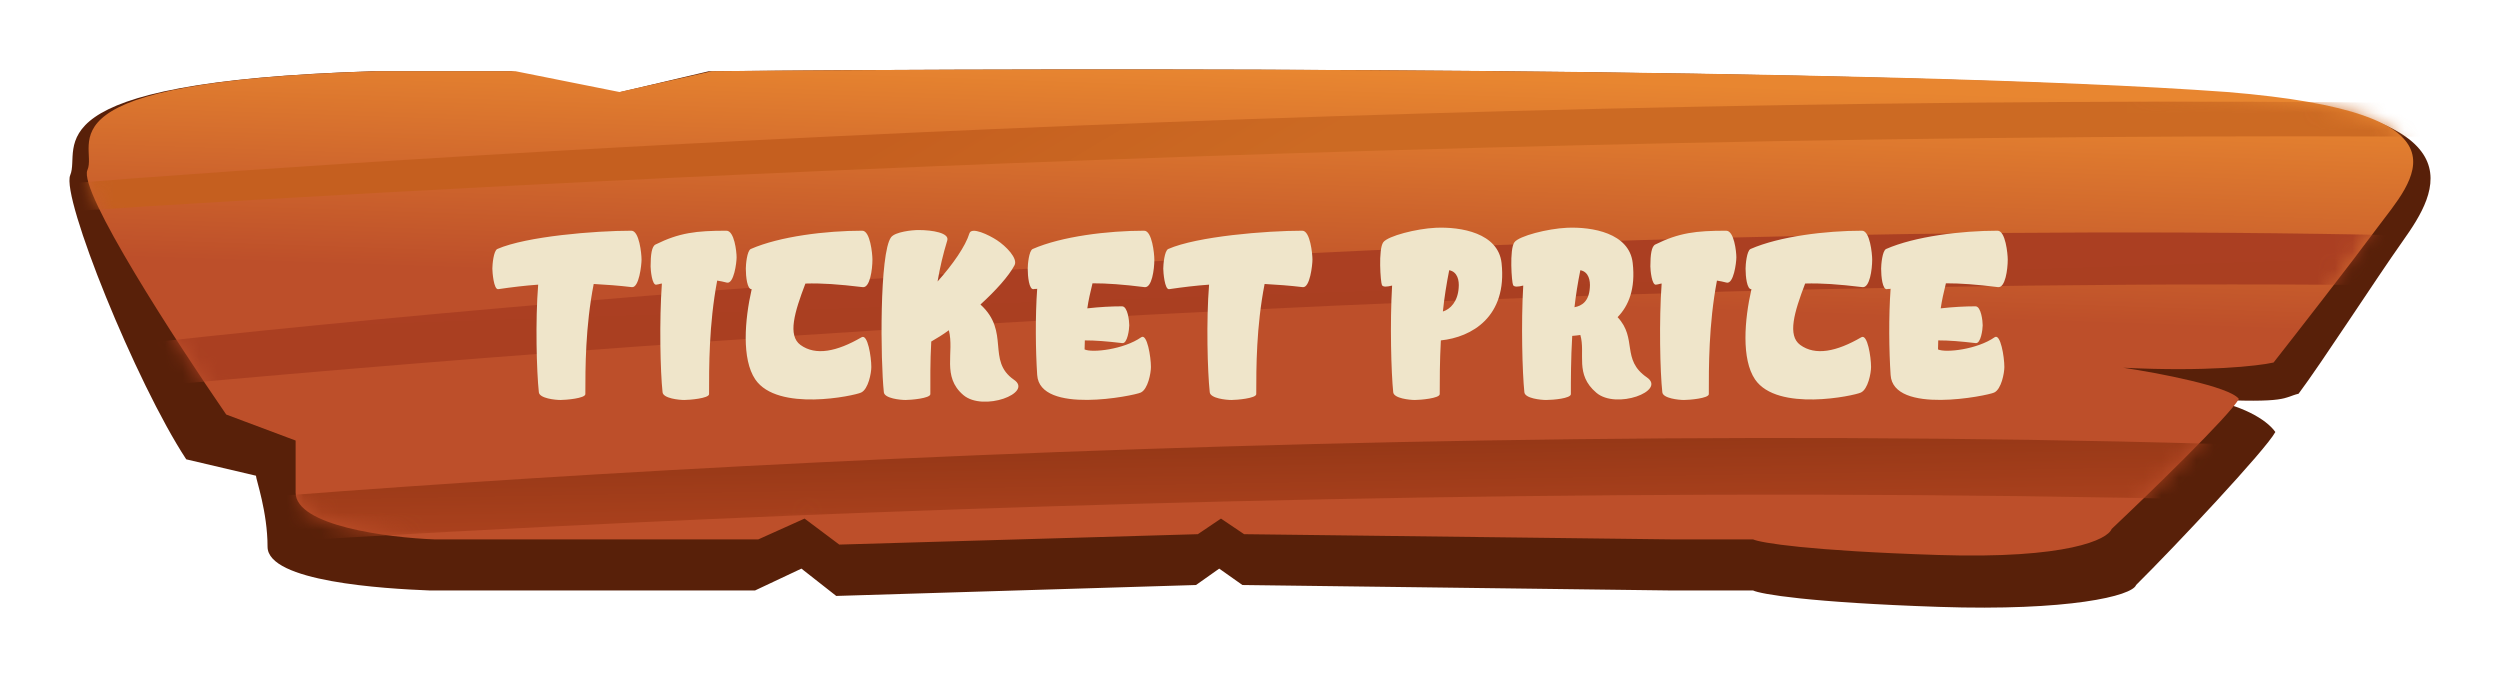 <svg width="144" height="39" viewBox="0 0 144 39" fill="none" xmlns="http://www.w3.org/2000/svg">
<g filter="url(#filter0_d_10621_23227)">
<path d="M10.727 22.457L14.743 23.401C14.743 23.611 15.411 25.479 15.411 27.493C15.411 29.508 22.096 29.907 24.77 30.012H43.488L46.162 28.752L48.167 30.326L68.89 29.697L70.227 28.752L71.564 29.697L96.299 30.012H100.978C101.424 30.221 104.187 30.704 111.674 30.956C119.161 31.208 122.815 30.326 123.038 29.697C125.267 27.493 130.525 21.89 131.06 20.883C130.525 20.127 129.055 19.309 127.049 18.994C131.862 19.246 131.506 18.889 132.397 18.679C133.734 16.895 136.809 12.132 138.414 9.865C140.419 7.032 143.093 2.625 128.386 1.366C108.599 -0.145 61.76 -0.103 40.814 0.106L35.466 1.366L29.449 0.106H21.427C1.373 0.736 4.714 4.514 4.045 6.088C3.51 7.347 7.831 18.05 10.727 22.457Z" fill="#582009"/>
<path d="M13.03 19.877L17.028 21.375V24.372C17.028 26.289 22.358 26.969 25.023 27.069H43.678L46.343 25.87L48.342 27.368L68.996 26.769L70.328 25.87L71.661 26.769L96.312 27.069H100.976C101.42 27.268 104.174 27.728 111.636 27.967C119.098 28.207 121.408 27.069 121.63 26.469C123.851 24.372 128.426 19.937 128.959 18.979C128.426 18.259 124.295 17.48 122.296 17.181C127.093 17.42 130.069 17.081 130.958 16.881C132.29 15.183 135.355 11.248 136.954 9.091C138.953 6.394 142.95 2.499 128.293 1.3C108.571 -0.138 61.889 -0.098 41.013 0.101L35.683 1.3L29.687 0.101H21.692C1.704 0.701 5.702 4.296 5.035 5.794C4.502 6.993 10.143 15.682 13.03 19.877Z" fill="url(#paint0_linear_10621_23227)"/>
<mask id="mask0_10621_23227" style="mask-type:alpha" maskUnits="userSpaceOnUse" x="5" y="0" width="134" height="28">
<path d="M13.03 19.877L17.028 21.375V24.372C17.028 26.289 22.358 26.969 25.023 27.069H43.678L46.343 25.87L48.342 27.368L68.996 26.769L70.328 25.87L71.661 26.769L96.312 27.069H100.976C101.42 27.268 104.174 27.728 111.636 27.967C119.098 28.207 121.408 27.069 121.63 26.469C123.851 24.372 128.426 19.937 128.959 18.979C128.426 18.259 124.295 17.48 122.296 17.181C127.093 17.42 130.069 17.081 130.958 16.881C132.29 15.183 135.355 11.248 136.954 9.091C138.953 6.394 142.95 2.499 128.293 1.3C108.571 -0.138 61.889 -0.098 41.013 0.101L35.683 1.3L29.687 0.101H21.692C1.704 0.701 5.702 4.296 5.035 5.794C4.502 6.993 10.143 15.682 13.03 19.877Z" fill="url(#paint1_linear_10621_23227)"/>
</mask>
<g mask="url(#mask0_10621_23227)">
<mask id="mask1_10621_23227" style="mask-type:alpha" maskUnits="userSpaceOnUse" x="4" y="-1" width="135" height="32">
<path d="M12.72 21.716L16.723 23.429V26.854C16.723 29.045 22.061 29.821 24.73 29.935H43.413L46.082 28.566L48.084 30.278L68.769 29.593L70.103 28.566L71.438 29.593L96.126 29.935H100.797C101.242 30.164 104 30.689 111.473 30.963C118.946 31.237 121.259 29.935 121.482 29.25C123.706 26.854 128.288 21.785 128.822 20.69C128.288 19.868 124.151 18.977 122.149 18.635C126.953 18.909 129.934 18.521 130.823 18.293C132.158 16.352 135.227 11.855 136.829 9.389C138.83 6.307 142.834 1.856 128.154 0.486C108.404 -1.158 61.651 -1.112 40.744 -0.884L35.406 0.486L29.401 -0.884H21.394C1.376 -0.199 5.38 3.91 4.713 5.622C4.179 6.992 9.828 16.922 12.72 21.716Z" fill="url(#paint2_linear_10621_23227)"/>
</mask>
<g mask="url(#mask1_10621_23227)">
<path d="M145.465 2.018C88.949 1.042 26.828 4.701 2.831 6.653C-4.121 6.938 -14.161 9.453 -0.533 8.483C18.306 7.141 86.931 3.116 150.174 3.97L145.465 2.018Z" fill="url(#paint3_linear_10621_23227)"/>
<path d="M141.54 9.632C85.983 8.169 24.914 13.657 1.324 16.585C-5.51 17.012 -15.38 20.785 -1.983 19.329C16.536 17.317 83.999 11.279 146.17 12.56L141.54 9.632Z" fill="url(#paint4_linear_10621_23227)"/>
<path d="M148.116 22.461C93.695 19.223 30.334 23.119 5.455 25.473C-1.542 25.712 -13.222 29.374 0.803 28.255C20.191 26.707 90.173 22.43 151.251 25.679L148.116 22.461Z" fill="url(#paint5_linear_10621_23227)"/>
</g>
<g filter="url(#filter1_d_10621_23227)">
<path d="M36.394 11.539C35.627 11.448 34.912 11.396 34.197 11.357C33.716 13.827 33.716 16.167 33.716 17.701C33.716 17.948 32.572 18.039 32.286 18.039C31.987 18.039 31.077 17.948 31.038 17.597C30.908 16.388 30.83 13.489 30.999 11.396C30.258 11.448 29.491 11.539 28.698 11.656C28.438 11.695 28.36 10.668 28.36 10.473C28.36 10.252 28.425 9.446 28.646 9.342C30.31 8.614 34.275 8.289 36.368 8.289C36.823 8.289 36.953 9.615 36.953 9.953C36.953 10.265 36.81 11.591 36.394 11.539ZM41.869 11.279C41.674 11.227 41.479 11.188 41.31 11.162C40.829 13.697 40.842 16.167 40.842 17.701C40.842 17.948 39.698 18.039 39.412 18.039C39.113 18.039 38.203 17.948 38.164 17.597C38.034 16.414 37.969 13.476 38.125 11.331C38.099 11.331 38.073 11.344 38.047 11.344L37.891 11.383C37.865 11.383 37.839 11.383 37.813 11.396C37.553 11.461 37.475 10.538 37.475 10.343C37.475 9.667 37.54 9.186 37.761 9.082C39.126 8.406 40.101 8.289 41.843 8.289C42.298 8.289 42.428 9.485 42.428 9.823C42.428 10.135 42.272 11.37 41.869 11.279ZM49.602 17.61C49.225 17.792 44.792 18.741 43.505 16.856C42.712 15.686 42.895 13.424 43.297 11.656C43.038 11.682 42.959 10.928 42.959 10.473C42.959 10.252 43.025 9.446 43.245 9.342C44.91 8.614 47.575 8.289 49.667 8.289C50.123 8.289 50.252 9.615 50.252 9.953C50.252 10.525 50.109 11.591 49.694 11.539C48.276 11.37 47.34 11.305 46.392 11.331C45.755 12.995 45.364 14.321 46.105 14.867C46.977 15.504 48.199 15.257 49.629 14.425C49.98 14.217 50.188 15.556 50.188 16.141C50.188 16.479 50.019 17.415 49.602 17.61ZM58.398 16.869C59.542 17.636 56.63 18.728 55.486 17.753C54.238 16.687 54.979 15.309 54.654 14.022C54.303 14.282 53.952 14.49 53.64 14.672C53.575 15.868 53.588 16.921 53.588 17.701C53.588 17.948 52.444 18.039 52.158 18.039C51.859 18.039 50.949 17.948 50.91 17.597C50.715 15.777 50.65 9.576 51.326 8.666C51.56 8.354 52.535 8.25 52.899 8.25C53.718 8.25 54.693 8.419 54.563 8.848C54.329 9.615 54.134 10.421 54.004 11.214C54.888 10.226 55.616 9.173 55.837 8.445C55.954 8.042 56.968 8.536 57.423 8.835C57.943 9.173 58.645 9.888 58.437 10.278C58.099 10.915 57.345 11.747 56.474 12.54C58.203 14.113 56.812 15.764 58.398 16.869ZM65.71 17.61C65.332 17.792 59.886 18.897 59.742 16.596C59.651 15.231 59.626 13.216 59.742 11.63C59.73 11.63 59.703 11.643 59.691 11.643H59.587C59.574 11.643 59.547 11.656 59.535 11.656C59.275 11.695 59.197 10.928 59.197 10.473C59.197 10.252 59.261 9.446 59.483 9.342C61.147 8.614 63.812 8.289 65.904 8.289C66.359 8.289 66.49 9.615 66.49 9.953C66.49 10.525 66.347 11.591 65.93 11.539C64.669 11.383 63.785 11.318 62.928 11.318C62.797 11.851 62.694 12.306 62.629 12.761C63.318 12.683 64.019 12.644 64.63 12.644C64.956 12.644 65.046 13.489 65.046 13.736C65.046 13.957 64.942 14.802 64.644 14.763C63.746 14.659 63.109 14.607 62.486 14.607C62.486 14.776 62.472 14.945 62.472 15.127C62.914 15.335 64.734 15.127 65.736 14.425C66.073 14.191 66.294 15.556 66.294 16.141C66.294 16.479 66.126 17.415 65.71 17.61ZM75.038 11.539C74.271 11.448 73.556 11.396 72.841 11.357C72.36 13.827 72.36 16.167 72.36 17.701C72.36 17.948 71.216 18.039 70.93 18.039C70.631 18.039 69.721 17.948 69.682 17.597C69.552 16.388 69.474 13.489 69.643 11.396C68.902 11.448 68.135 11.539 67.342 11.656C67.082 11.695 67.004 10.668 67.004 10.473C67.004 10.252 67.069 9.446 67.29 9.342C68.954 8.614 72.919 8.289 75.012 8.289C75.467 8.289 75.597 9.615 75.597 9.953C75.597 10.265 75.454 11.591 75.038 11.539ZM80.25 17.597C80.133 16.466 80.055 13.645 80.185 11.448C79.886 11.526 79.665 11.539 79.6 11.422C79.522 11.279 79.379 9.355 79.678 8.952C79.951 8.588 81.589 8.172 82.694 8.12C84.15 8.055 86.295 8.419 86.49 10.148C86.828 13.242 84.774 14.425 82.993 14.607C82.928 15.829 82.928 16.908 82.928 17.701C82.928 17.948 81.784 18.039 81.498 18.039C81.199 18.039 80.289 17.948 80.25 17.597ZM83.11 12.943C83.539 12.813 83.968 12.371 84.02 11.578C84.059 11.162 83.955 10.655 83.474 10.564C83.318 11.357 83.188 12.163 83.11 12.943ZM87.804 17.597C87.687 16.466 87.609 13.645 87.739 11.448C87.44 11.526 87.219 11.539 87.154 11.422C87.076 11.279 86.933 9.355 87.232 8.952C87.505 8.588 89.143 8.172 90.248 8.12C91.704 8.055 93.849 8.419 94.044 10.148C94.213 11.63 93.81 12.618 93.173 13.268C94.33 14.503 93.368 15.712 94.863 16.739C95.994 17.519 93.095 18.598 91.951 17.623C90.69 16.557 91.34 15.374 91.028 14.295C90.872 14.321 90.716 14.334 90.56 14.347C90.482 15.673 90.482 16.856 90.482 17.701C90.482 17.948 89.468 18.039 89.052 18.039C88.753 18.039 87.843 17.948 87.804 17.597ZM90.69 12.696C91.119 12.618 91.522 12.358 91.574 11.578C91.613 11.162 91.509 10.655 91.028 10.564C90.885 11.266 90.768 11.994 90.69 12.696ZM99.455 11.279C99.26 11.227 99.065 11.188 98.896 11.162C98.415 13.697 98.428 16.167 98.428 17.701C98.428 17.948 97.284 18.039 96.998 18.039C96.699 18.039 95.789 17.948 95.75 17.597C95.62 16.414 95.555 13.476 95.711 11.331C95.685 11.331 95.659 11.344 95.633 11.344L95.477 11.383C95.451 11.383 95.425 11.383 95.399 11.396C95.139 11.461 95.061 10.538 95.061 10.343C95.061 9.667 95.126 9.186 95.347 9.082C96.712 8.406 97.687 8.289 99.429 8.289C99.884 8.289 100.014 9.485 100.014 9.823C100.014 10.135 99.858 11.37 99.455 11.279ZM107.188 17.61C106.811 17.792 102.378 18.741 101.091 16.856C100.298 15.686 100.48 13.424 100.883 11.656C100.623 11.682 100.545 10.928 100.545 10.473C100.545 10.252 100.61 9.446 100.831 9.342C102.495 8.614 105.16 8.289 107.253 8.289C107.708 8.289 107.838 9.615 107.838 9.953C107.838 10.525 107.695 11.591 107.279 11.539C105.862 11.37 104.926 11.305 103.977 11.331C103.34 12.995 102.95 14.321 103.691 14.867C104.562 15.504 105.784 15.257 107.214 14.425C107.565 14.217 107.773 15.556 107.773 16.141C107.773 16.479 107.604 17.415 107.188 17.61ZM114.866 17.61C114.489 17.792 109.042 18.897 108.899 16.596C108.808 15.231 108.782 13.216 108.899 11.63C108.886 11.63 108.86 11.643 108.847 11.643H108.743C108.73 11.643 108.704 11.656 108.691 11.656C108.431 11.695 108.353 10.928 108.353 10.473C108.353 10.252 108.418 9.446 108.639 9.342C110.303 8.614 112.968 8.289 115.061 8.289C115.516 8.289 115.646 9.615 115.646 9.953C115.646 10.525 115.503 11.591 115.087 11.539C113.826 11.383 112.942 11.318 112.084 11.318C111.954 11.851 111.85 12.306 111.785 12.761C112.474 12.683 113.176 12.644 113.787 12.644C114.112 12.644 114.203 13.489 114.203 13.736C114.203 13.957 114.099 14.802 113.8 14.763C112.903 14.659 112.266 14.607 111.642 14.607C111.642 14.776 111.629 14.945 111.629 15.127C112.071 15.335 113.891 15.127 114.892 14.425C115.23 14.191 115.451 15.556 115.451 16.141C115.451 16.479 115.282 17.415 114.866 17.61Z" fill="#EFE5CA"/>
</g>
</g>
</g>
<defs>
<filter id="filter0_d_10621_23227" x="0" y="0" width="144" height="39" filterUnits="userSpaceOnUse" color-interpolation-filters="sRGB">
<feFlood flood-opacity="0" result="BackgroundImageFix"/>
<feColorMatrix in="SourceAlpha" type="matrix" values="0 0 0 0 0 0 0 0 0 0 0 0 0 0 0 0 0 0 127 0" result="hardAlpha"/>
<feOffset dy="4"/>
<feGaussianBlur stdDeviation="2"/>
<feComposite in2="hardAlpha" operator="out"/>
<feColorMatrix type="matrix" values="0 0 0 0 0 0 0 0 0 0 0 0 0 0 0 0 0 0 0.25 0"/>
<feBlend mode="normal" in2="BackgroundImageFix" result="effect1_dropShadow_10621_23227"/>
<feBlend mode="normal" in="SourceGraphic" in2="effect1_dropShadow_10621_23227" result="shape"/>
</filter>
<filter id="filter1_d_10621_23227" x="27.36" y="8.042" width="89.286" height="12.855" filterUnits="userSpaceOnUse" color-interpolation-filters="sRGB">
<feFlood flood-opacity="0" result="BackgroundImageFix"/>
<feColorMatrix in="SourceAlpha" type="matrix" values="0 0 0 0 0 0 0 0 0 0 0 0 0 0 0 0 0 0 127 0" result="hardAlpha"/>
<feOffset dy="1"/>
<feGaussianBlur stdDeviation="0.5"/>
<feComposite in2="hardAlpha" operator="out"/>
<feColorMatrix type="matrix" values="0 0 0 0 0 0 0 0 0 0 0 0 0 0 0 0 0 0 0.5 0"/>
<feBlend mode="normal" in2="BackgroundImageFix" result="effect1_dropShadow_10621_23227"/>
<feBlend mode="normal" in="SourceGraphic" in2="effect1_dropShadow_10621_23227" result="shape"/>
</filter>
<linearGradient id="paint0_linear_10621_23227" x1="72" y1="0" x2="71.119" y2="26.285" gradientUnits="userSpaceOnUse">
<stop stop-color="#E88630"/>
<stop offset="0.495" stop-color="#BD4F2A"/>
</linearGradient>
<linearGradient id="paint1_linear_10621_23227" x1="72" y1="0" x2="71.119" y2="26.285" gradientUnits="userSpaceOnUse">
<stop stop-color="#E88630"/>
<stop offset="0.495" stop-color="#BD4F2A"/>
</linearGradient>
<linearGradient id="paint2_linear_10621_23227" x1="71.778" y1="-1" x2="70.629" y2="29.03" gradientUnits="userSpaceOnUse">
<stop stop-color="#E88630"/>
<stop offset="0.495" stop-color="#BD4F2A"/>
</linearGradient>
<linearGradient id="paint3_linear_10621_23227" x1="56.759" y1="0.486" x2="63.447" y2="11.741" gradientUnits="userSpaceOnUse">
<stop stop-color="#C55F1F"/>
<stop offset="1" stop-color="#CC6A23"/>
</linearGradient>
<linearGradient id="paint4_linear_10621_23227" x1="61.077" y1="11.223" x2="61.217" y2="15.47" gradientUnits="userSpaceOnUse">
<stop stop-color="#AB3F22"/>
<stop offset="1" stop-color="#AA3F21"/>
</linearGradient>
<linearGradient id="paint5_linear_10621_23227" x1="74.566" y1="21.091" x2="74.661" y2="26.48" gradientUnits="userSpaceOnUse">
<stop stop-color="#943716"/>
<stop offset="1" stop-color="#AD421E"/>
</linearGradient>
</defs>
</svg>
